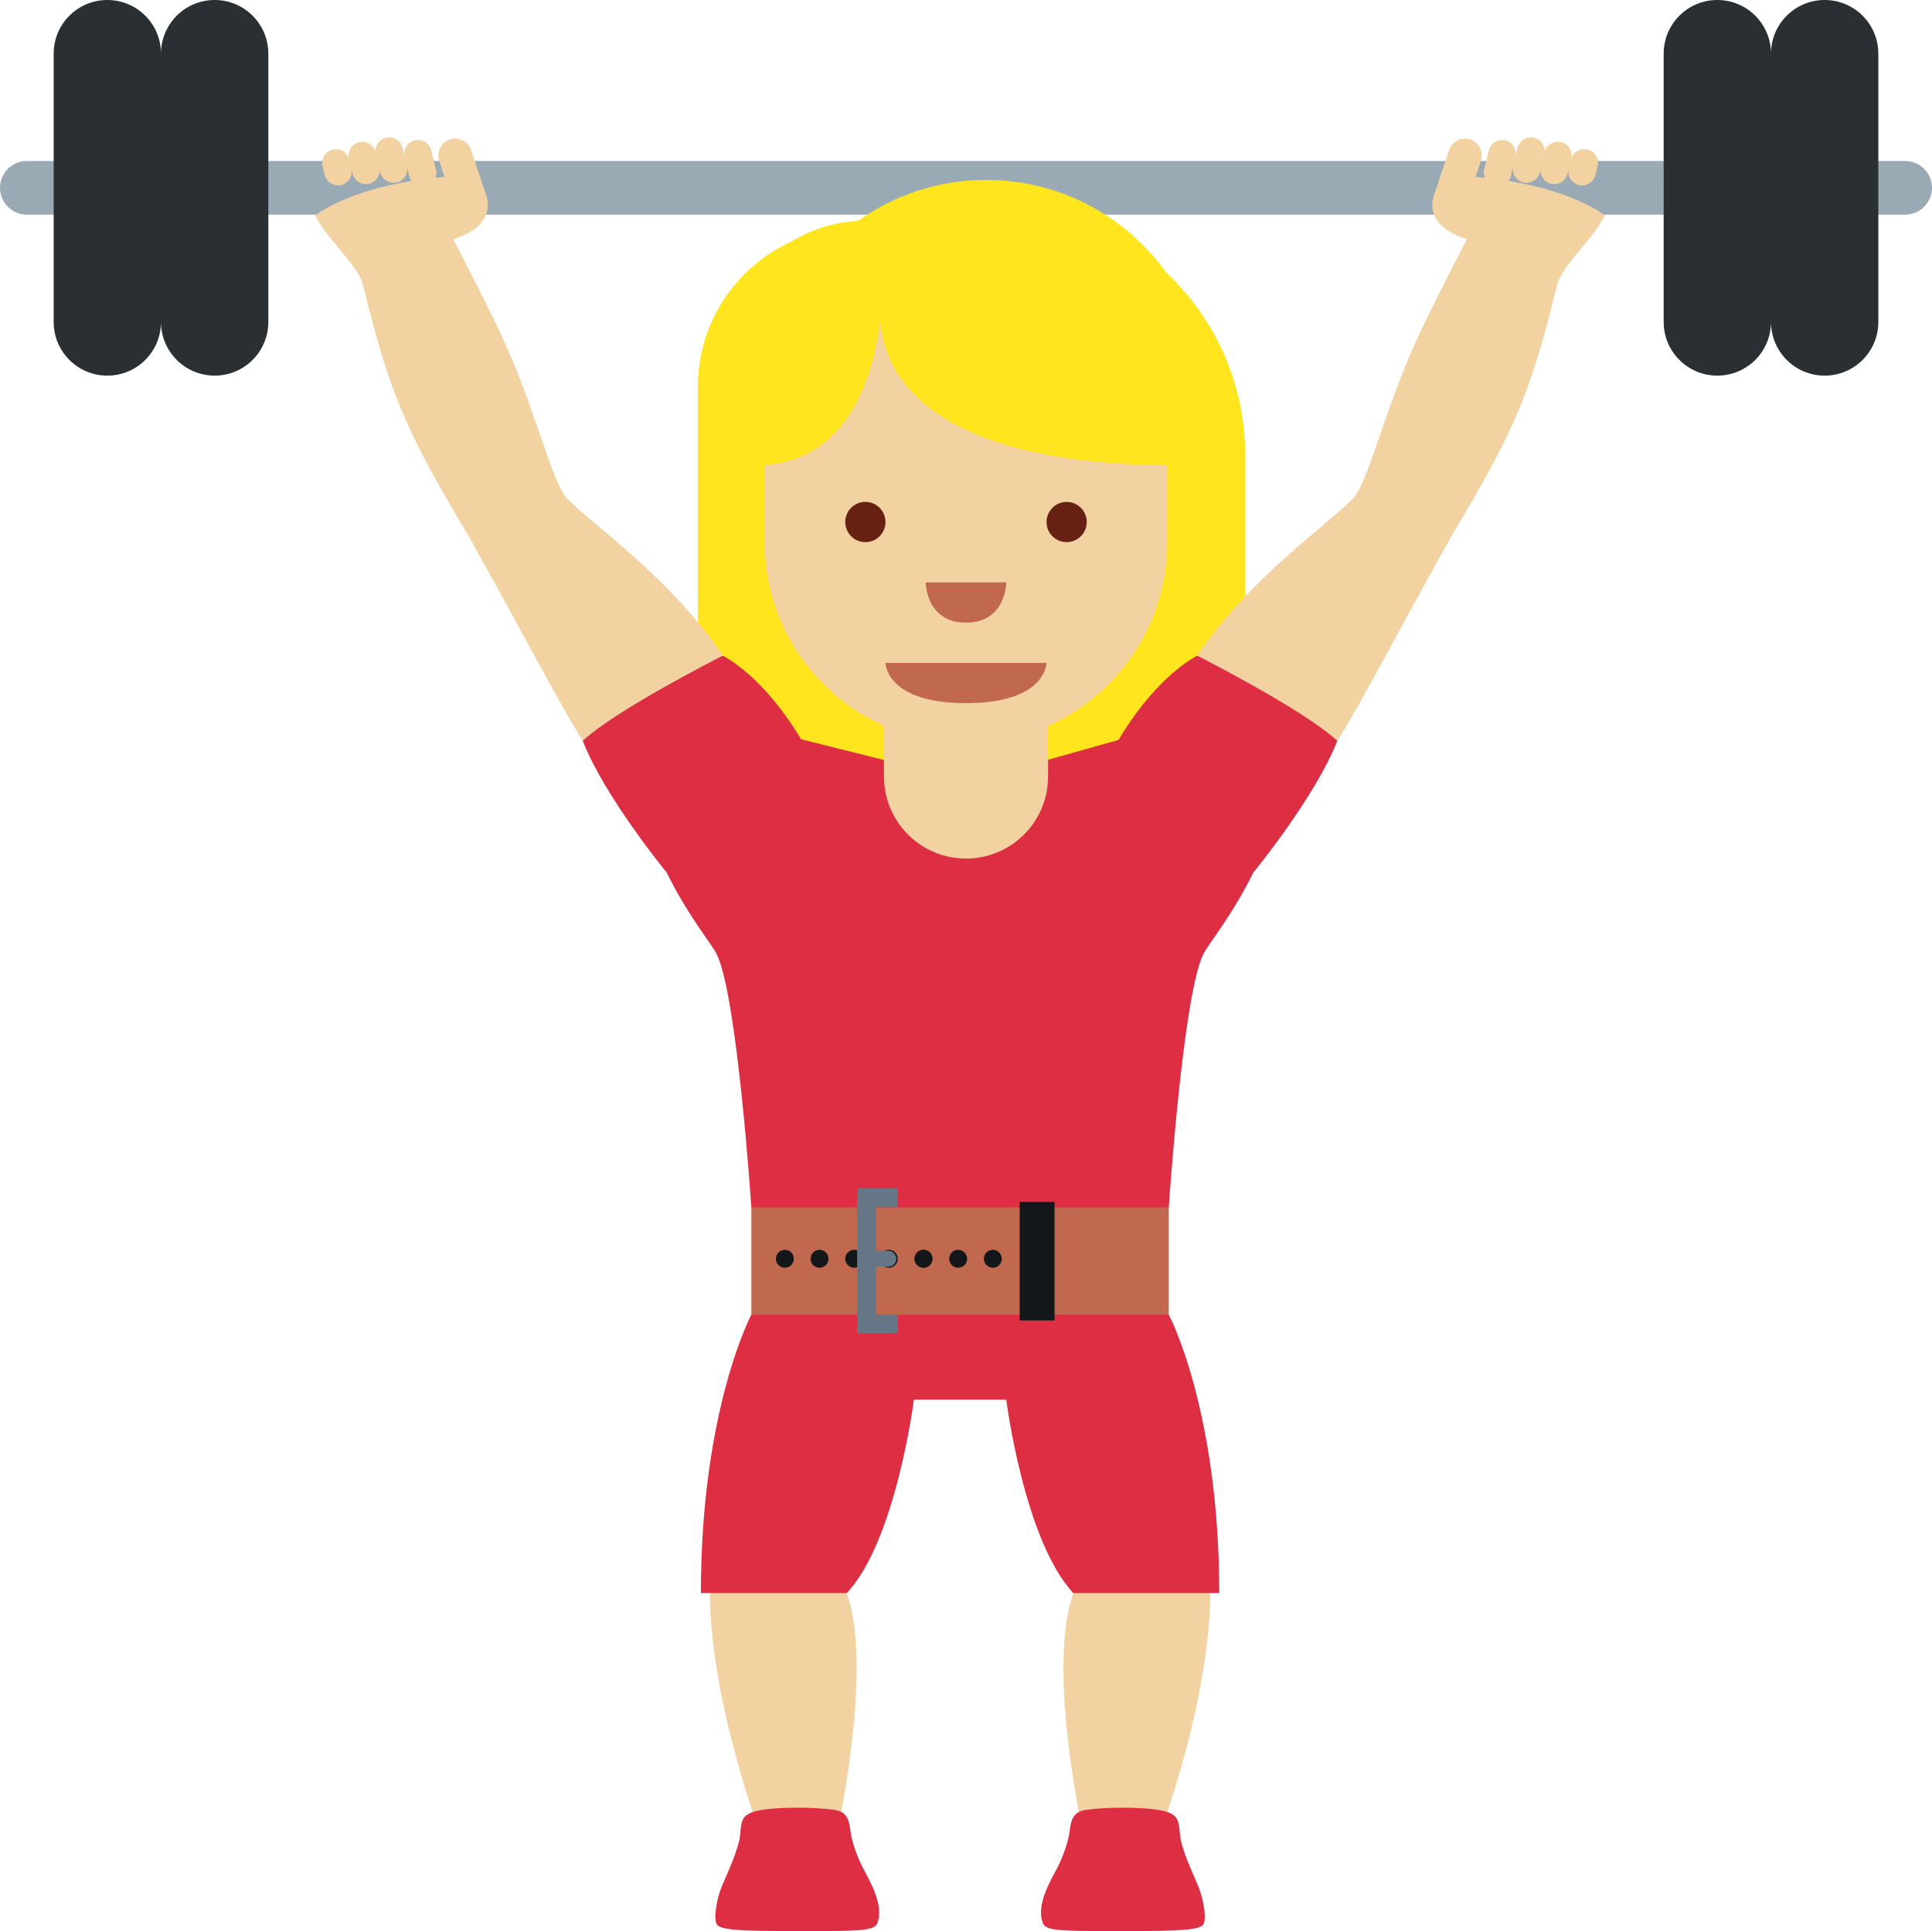 <?xml version="1.0" encoding="UTF-8" standalone="no"?>
<svg
   xmlns:dc="http://purl.org/dc/elements/1.1/"
   xmlns:cc="http://creativecommons.org/ns#"
   xmlns:rdf="http://www.w3.org/1999/02/22-rdf-syntax-ns#"
   xmlns:svg="http://www.w3.org/2000/svg"
   xmlns="http://www.w3.org/2000/svg"
   xmlns:sodipodi="http://sodipodi.sourceforge.net/DTD/sodipodi-0.dtd"
   xmlns:inkscape="http://www.inkscape.org/namespaces/inkscape"
   viewBox="0 0 36 35.988"
   id="svg2"
   version="1.1"
   inkscape:version="0.91 r13725"
   sodipodi:docname="1f3cb-1f3fc-200d-2640-fe0f.svg"
   width="36"
   height="35.988">
  <defs
     id="defs90" />
  <sodipodi:namedview
     pagecolor="#ffffff"
     bordercolor="#666666"
     borderopacity="1"
     objecttolerance="10"
     gridtolerance="10"
     guidetolerance="10"
     inkscape:pageopacity="0"
     inkscape:pageshadow="2"
     inkscape:window-width="640"
     inkscape:window-height="480"
     id="namedview88"
     showgrid="false"
     inkscape:zoom="6.5555556"
     inkscape:cx="18"
     inkscape:cy="17.988002"
     inkscape:window-x="0"
     inkscape:window-y="0"
     inkscape:window-maximized="0"
     inkscape:current-layer="svg2" />
  <path
     d="m 18.528,3.81 c -0.731,0 -1.421,0.173 -2.037,0.472 -0.167,-0.029 -0.338,-0.047 -0.513,-0.047 -1.643,0 -2.975,1.332 -2.975,2.975 l 0,5.1 0.007,0 c 0.078,2.748 2.326,4.954 5.093,4.954 2.767,0 5.015,-2.206 5.093,-4.954 l 0.007,0 0,-3.825 C 23.203,5.903 21.11,3.81 18.528,3.81 Z"
     id="path4"
     inkscape:connector-curvature="0"
     style="fill:#ffe51e" />
  <path
     d="m 15.447,34.875 -1.02,0 c 0,0 -1.384,-3.348 -1.18,-5.736 l 2.531,0.549 c 0.56,1.564 -0.331,5.187 -0.331,5.187 z m 4.885,0 1.02,0 c 0,0 1.384,-3.348 1.18,-5.736 L 20,29.688 c -0.559,1.564 0.332,5.187 0.332,5.187 z"
     id="path6"
     inkscape:connector-curvature="0"
     style="fill:#f3d2a2" />
  <path
     d="m 13.452,35.149 c 0.102,-0.243 0.316,-0.694 0.339,-0.955 0.023,-0.261 0.034,-0.354 0.238,-0.426 0.345,-0.121 1.427,-0.087 1.613,-0.016 0.185,0.071 0.188,0.263 0.214,0.424 0.026,0.161 0.113,0.424 0.226,0.64 0.113,0.216 0.406,0.697 0.26,1.034 -0.061,0.14 -0.402,0.138 -1.497,0.138 -1.095,0 -1.408,-0.026 -1.483,-0.118 -0.075,-0.092 -0.011,-0.477 0.09,-0.721 z m 8.875,0 c -0.102,-0.243 -0.316,-0.694 -0.339,-0.955 -0.023,-0.261 -0.034,-0.354 -0.238,-0.426 -0.345,-0.121 -1.427,-0.087 -1.613,-0.016 -0.185,0.071 -0.188,0.263 -0.214,0.424 -0.026,0.161 -0.113,0.424 -0.226,0.64 -0.113,0.216 -0.406,0.697 -0.26,1.034 0.061,0.14 0.402,0.138 1.497,0.138 1.095,0 1.408,-0.026 1.483,-0.118 0.074,-0.092 0.011,-0.477 -0.09,-0.721 z"
     id="path8"
     inkscape:connector-curvature="0"
     style="fill:#dd2e44" />
  <path
     d="m 8.31,4.156 c 0.011,0.127 0.814,1.525 1.266,2.625 0.452,1.1 0.747,2.25 0.984,2.5 0.476,0.499 1.926,1.474 2.911,2.937 0.985,1.464 -1.977,2.58 -2.611,1.588 C 10.409,13.1 9.551,11.438 8.763,10.047 8.459,9.507 7.866,8.593 7.435,7.531 7.029,6.531 6.793,5.363 6.733,5.219 6.554,4.794 5.854,4.242 5.82,3.812 c 0,0 2.454,-0.084 2.49,0.344 z m 19.159,0 c -0.011,0.127 -0.814,1.525 -1.266,2.625 -0.452,1.1 -0.747,2.25 -0.984,2.5 -0.476,0.499 -1.926,1.474 -2.911,2.937 -0.985,1.464 1.977,2.58 2.611,1.588 0.451,-0.706 1.309,-2.368 2.097,-3.759 0.304,-0.54 0.897,-1.454 1.328,-2.516 0.406,-1 0.642,-2.168 0.702,-2.312 0.178,-0.425 0.878,-0.977 0.912,-1.406 0,-0.001 -2.453,-0.085 -2.489,0.343 z"
     id="path10"
     inkscape:connector-curvature="0"
     style="fill:#f3d2a2" />
  <path
     d="M 36,3.5 C 36,3.776 35.776,4 35.5,4 L 0.5,4 C 0.224,4 0,3.776 0,3.5 0,3.224 0.224,3 0.5,3 l 35,0 C 35.776,3 36,3.224 36,3.5 Z"
     id="path12"
     inkscape:connector-curvature="0"
     style="fill:#99aab5" />
  <path
     d="M 34,0 C 33.447,0 33,0.448 33,1 33,0.448 32.553,0 32,0 31.447,0 31,0.448 31,1 l 0,5 c 0,0.552 0.447,1 1,1 0.553,0 1,-0.448 1,-1 0,0.552 0.447,1 1,1 0.553,0 1,-0.448 1,-1 L 35,1 C 35,0.448 34.553,0 34,0 Z M 4,0 C 3.447,0 3,0.448 3,1 3,0.448 2.553,0 2,0 1.447,0 1,0.448 1,1 L 1,6 C 1,6.552 1.447,7 2,7 2.553,7 3,6.552 3,6 3,6.552 3.447,7 4,7 4.553,7 5,6.552 5,6 L 5,1 C 5,0.448 4.553,0 4,0 Z"
     id="path14"
     inkscape:connector-curvature="0"
     style="fill:#292f33" />
  <path
     d="m 24.918,13.806 c -0.625,-0.583 -2.611,-1.588 -2.611,-1.588 -0.709,0.401 -1.237,1.188 -1.465,1.571 l -1.398,0.394 -2.89,0 -1.627,-0.406 c -0.231,-0.387 -0.755,-1.162 -1.458,-1.559 0,0 -1.986,1.004 -2.611,1.588 0.406,1.039 1.543,2.428 1.543,2.428 l 0.008,-0.001 c 0.4,0.821 0.854,1.362 0.945,1.547 C 13.74,18.561 14,22.5 14,22.5 l 4,1.5 3.779,-1.5 c 0,0 0.26,-3.939 0.643,-4.719 0.091,-0.185 0.545,-0.727 0.945,-1.547 l 0.008,10e-4 c 0,-10e-4 1.138,-1.39 1.543,-2.429 z"
     id="path16"
     inkscape:connector-curvature="0"
     style="fill:#dd2e44" />
  <path
     d="m 16.471,11.412 0,3.059 c 0,0.844 0.684,1.529 1.529,1.529 0.845,0 1.529,-0.685 1.529,-1.529 l 0,-3.059 -3.058,0 z"
     id="path18"
     inkscape:connector-curvature="0"
     style="fill:#f3d2a2" />
  <path
     d="m 18.375,3.353 c -0.89,0 -1.712,0.284 -2.386,0.763 -1.385,0.072 -2.49,1.209 -2.49,2.612 0,1.156 0.005,2.613 1.529,3.156 0.749,1.04 1.967,1.719 3.347,1.719 2.278,0 4.125,-1.846 4.125,-4.125 0,-2.278 -1.847,-4.125 -4.125,-4.125 z"
     id="path20"
     inkscape:connector-curvature="0"
     style="fill:#ffe51e" />
  <path
     d="m 21.75,5.602 -7.5,0 0,4.5 c 0,2.072 1.679,3.75 3.75,3.75 2.072,0 3.75,-1.678 3.75,-3.75 l 0,-4.5 z"
     id="path22"
     inkscape:connector-curvature="0"
     style="fill:#f3d2a2" />
  <path
     d="m 18,4 -3.924,1.533 0,3.139 c 1.831,0 2.236,-1.893 2.327,-2.737 0.031,0.844 0.639,2.737 5.52,2.737 l 0,-3.139 L 18,4 Z"
     id="path24"
     inkscape:connector-curvature="0"
     style="fill:#ffe51e" />
  <path
     d="m 19.5,12.353 -3,0 c 0,0 0,0.75 1.5,0.75 1.5,0 1.5,-0.75 1.5,-0.75 z"
     id="path26"
     inkscape:connector-curvature="0"
     style="fill:#c1694f" />
  <circle
     cx="16.125"
     cy="9.728"
     r="0.375"
     id="circle28"
     style="fill:#662113" />
  <path
     d="m 20.25,9.728 c 0,0.207 -0.168,0.375 -0.374,0.375 -0.208,0 -0.375,-0.168 -0.375,-0.375 0,-0.207 0.168,-0.375 0.375,-0.375 0.206,0 0.374,0.168 0.374,0.375 z"
     id="path30"
     inkscape:connector-curvature="0"
     style="fill:#662113" />
  <path
     d="m 17.25,10.853 1.5,0 c 0,0 0,0.75 -0.75,0.75 -0.75,0 -0.75,-0.75 -0.75,-0.75 z"
     id="path32"
     inkscape:connector-curvature="0"
     style="fill:#c1694f" />
  <g
     id="g34"
     style="fill:#f3d2a2">
    <path
       d="M 27.096,4.363 C 26.766,4.206 26.62,3.935 26.719,3.644 l 0.003,-0.01 c 0.099,-0.291 0.291,-0.346 0.738,-0.339 0,0 1.521,0.076 2.437,0.712 0,0 -0.199,0.304 -0.447,0.56 l -0.003,0.01 c -0.101,0.29 -1.614,0.137 -2.351,-0.214 z"
       id="path36"
       inkscape:connector-curvature="0" />
    <path
       d="M 27.843,3.47 C 27.706,3.437 27.622,3.297 27.655,3.16 l 0.087,-0.357 c 0.033,-0.137 0.173,-0.221 0.31,-0.188 0.137,0.033 0.221,0.173 0.188,0.31 L 28.153,3.282 C 28.119,3.419 27.98,3.503 27.843,3.47 Z M 27.398,2.6 C 27.235,2.545 27.056,2.634 27.001,2.797 L 26.722,3.634 C 26.667,3.798 26.89,3.566 27.054,3.621 27.217,3.676 27.396,3.588 27.451,3.425 L 27.595,2.998 C 27.65,2.834 27.561,2.656 27.398,2.6 Z"
       id="path38"
       inkscape:connector-curvature="0" />
    <path
       d="M 28.384,3.399 C 28.247,3.366 28.163,3.226 28.196,3.089 l 0.082,-0.334 c 0.033,-0.137 0.173,-0.221 0.31,-0.188 0.137,0.033 0.221,0.173 0.188,0.31 l -0.082,0.334 c -0.034,0.137 -0.173,0.221 -0.31,0.188 z"
       id="path40"
       inkscape:connector-curvature="0" />
    <path
       d="M 28.9,3.424 C 28.763,3.391 28.679,3.251 28.712,3.114 L 28.78,2.837 c 0.033,-0.137 0.173,-0.221 0.31,-0.188 0.137,0.033 0.221,0.173 0.188,0.31 L 29.21,3.236 C 29.176,3.373 29.037,3.457 28.9,3.424 Z"
       id="path42"
       inkscape:connector-curvature="0" />
    <path
       d="M 29.419,3.447 C 29.282,3.414 29.198,3.274 29.231,3.137 l 0.04,-0.162 c 0.033,-0.137 0.173,-0.221 0.31,-0.188 0.137,0.033 0.221,0.173 0.188,0.31 l -0.04,0.162 c -0.034,0.137 -0.174,0.222 -0.31,0.188 z"
       id="path44"
       inkscape:connector-curvature="0" />
  </g>
  <g
     id="g46"
     style="fill:#f3d2a2">
    <path
       d="M 8.683,4.363 C 9.013,4.206 9.159,3.935 9.06,3.644 L 9.057,3.634 C 8.957,3.344 8.765,3.288 8.319,3.295 c 0,0 -1.521,0.076 -2.437,0.712 0,0 0.199,0.304 0.447,0.56 l 0.003,0.01 c 0.1,0.29 1.614,0.137 2.351,-0.214 z"
       id="path48"
       inkscape:connector-curvature="0" />
    <path
       d="M 7.936,3.47 C 8.073,3.437 8.157,3.297 8.124,3.16 L 8.036,2.803 C 8.003,2.666 7.863,2.582 7.726,2.615 7.59,2.649 7.505,2.788 7.539,2.925 L 7.626,3.282 C 7.66,3.419 7.799,3.503 7.936,3.47 Z M 8.381,2.6 C 8.544,2.545 8.723,2.634 8.778,2.797 L 9.057,3.634 C 9.112,3.798 8.889,3.566 8.725,3.621 8.562,3.676 8.383,3.588 8.328,3.425 L 8.184,2.998 C 8.129,2.834 8.217,2.656 8.381,2.6 Z"
       id="path50"
       inkscape:connector-curvature="0" />
    <path
       d="M 7.395,3.399 C 7.532,3.366 7.616,3.226 7.583,3.089 L 7.501,2.755 C 7.468,2.618 7.328,2.534 7.191,2.567 7.054,2.601 6.97,2.74 7.003,2.877 l 0.082,0.334 c 0.034,0.137 0.173,0.221 0.31,0.188 z"
       id="path52"
       inkscape:connector-curvature="0" />
    <path
       d="M 6.879,3.424 C 7.016,3.39 7.1,3.251 7.067,3.114 L 6.999,2.837 C 6.966,2.7 6.826,2.616 6.69,2.649 6.553,2.682 6.469,2.822 6.502,2.959 L 6.57,3.236 c 0.033,0.137 0.172,0.221 0.309,0.188 z"
       id="path54"
       inkscape:connector-curvature="0" />
    <path
       d="M 6.36,3.447 C 6.497,3.414 6.581,3.274 6.548,3.137 L 6.508,2.975 C 6.475,2.838 6.335,2.754 6.198,2.787 6.062,2.821 5.978,2.96 6.011,3.097 l 0.04,0.162 C 6.084,3.396 6.223,3.481 6.36,3.447 Z"
       id="path56"
       inkscape:connector-curvature="0" />
  </g>
  <path
     d="M 21.779,24.5 18,23 14,24.5 c 0,0 -0.94,1.766 -0.94,5.188 l 2.719,0 c 0.917,-0.979 1.25,-3.604 1.25,-3.604 l 1.721,0 c 0,0 0.333,2.625 1.25,3.604 l 2.719,0 c 0,-3.422 -0.94,-5.188 -0.94,-5.188 z"
     id="path58"
     inkscape:connector-curvature="0"
     style="fill:#dd2e44" />
  <path
     d="m 14,22.5 7.779,0 0,2 -7.779,0 z"
     id="path60"
     inkscape:connector-curvature="0"
     style="fill:#c1694f" />
  <path
     d="m 19,22.399 0.65,0 0,2.209 -0.65,0 z"
     id="path62"
     inkscape:connector-curvature="0"
     style="fill:#14171a" />
  <circle
     cx="18.5"
     cy="23.458"
     r="0.167"
     id="circle64"
     style="fill:#14171a" />
  <path
     d="m 18.021,23.458 c 0,0.092 -0.075,0.167 -0.167,0.167 -0.092,0 -0.167,-0.075 -0.167,-0.167 0,-0.092 0.075,-0.167 0.167,-0.167 0.092,0.001 0.167,0.075 0.167,0.167 z"
     id="path66"
     inkscape:connector-curvature="0"
     style="fill:#14171a" />
  <circle
     cx="17.208"
     cy="23.458"
     r="0.167"
     id="circle68"
     style="fill:#14171a" />
  <circle
     cx="16.562"
     cy="23.458"
     r="0.167"
     id="circle70"
     style="fill:#14171a" />
  <circle
     cx="15.917"
     cy="23.458"
     r="0.167"
     id="circle72"
     style="fill:#14171a" />
  <circle
     cx="15.271"
     cy="23.458"
     r="0.167"
     id="circle74"
     style="fill:#14171a" />
  <circle
     cx="14.625"
     cy="23.458"
     r="0.167"
     id="circle76"
     style="fill:#14171a" />
  <circle
     cx="17.208"
     cy="23.458"
     r="0.167"
     id="circle78"
     style="fill:#14171a" />
  <circle
     cx="16.318"
     cy="23.458"
     r="0.148"
     id="circle80"
     style="fill:#657786" />
  <circle
     cx="16.553"
     cy="23.458"
     r="0.148"
     id="circle82"
     style="fill:#657786" />
  <path
     d="m 16.318,23.31 0.235,0 0,0.297 -0.235,0 z"
     id="path84"
     inkscape:connector-curvature="0"
     style="fill:#657786" />
  <path
     d="m 16.729,24.846 -0.758,0 0,-2.698 0.758,0 0,0.35 -0.408,0 0,1.998 0.408,0 z"
     id="path86"
     inkscape:connector-curvature="0"
     style="fill:#657786" />
</svg>
